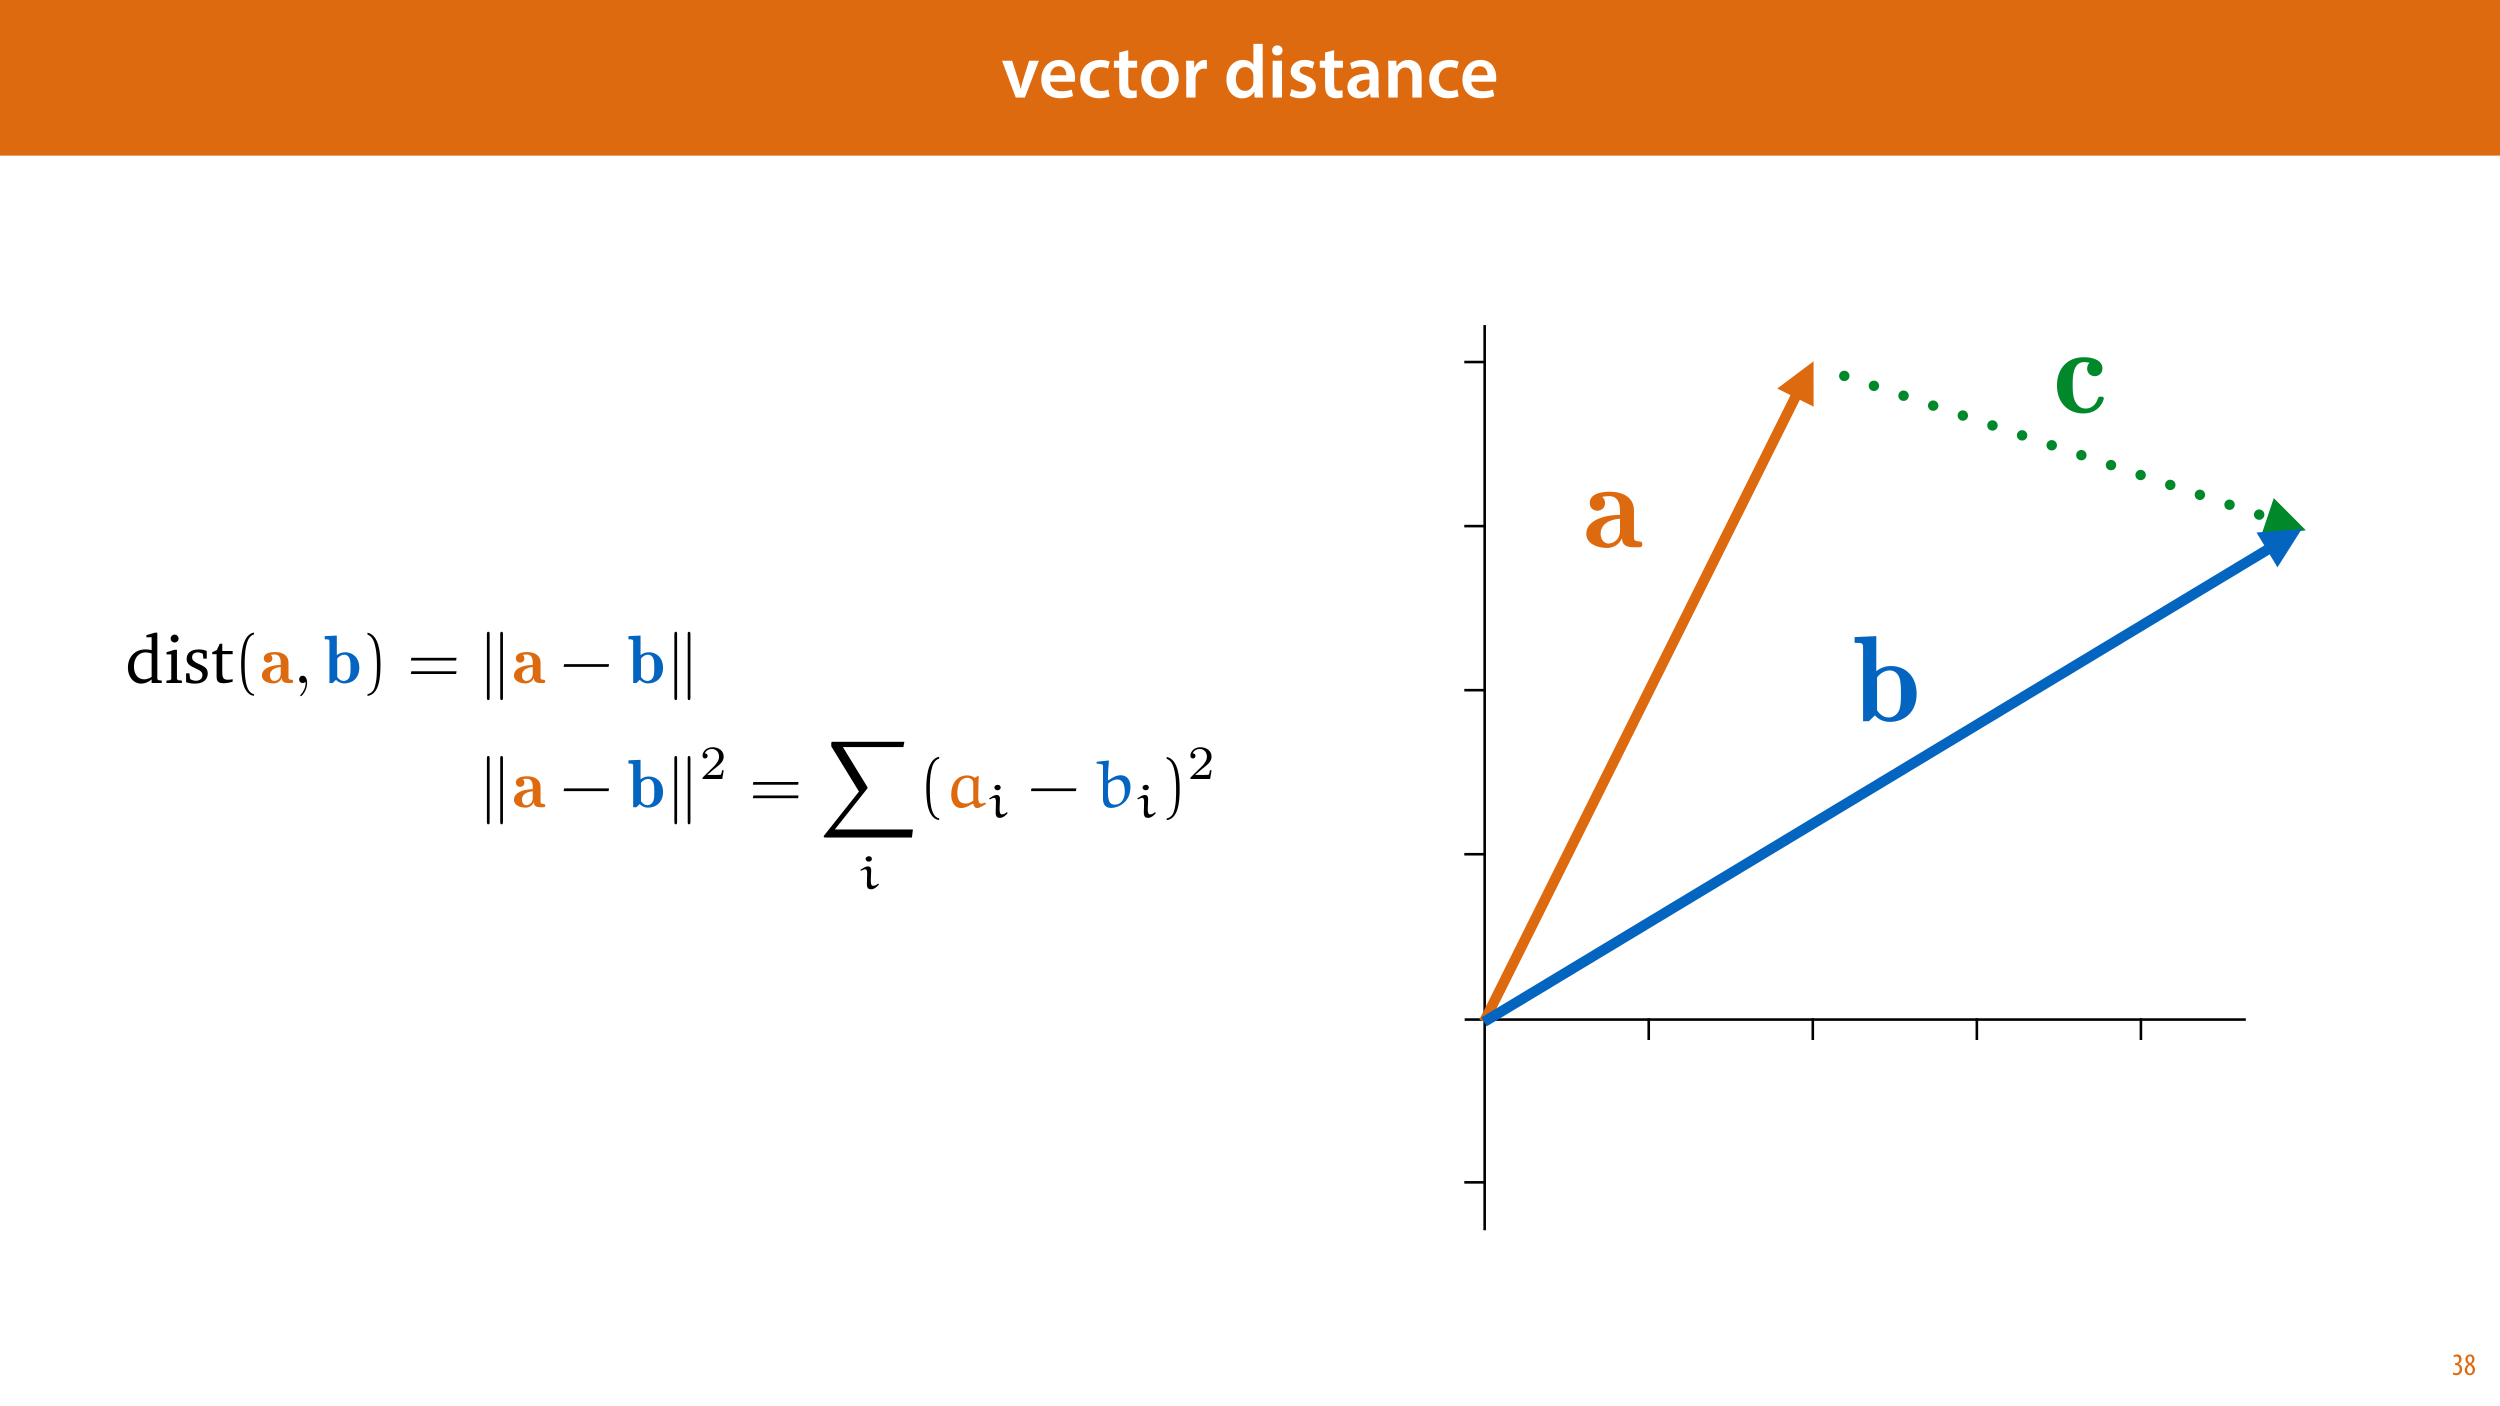 <?xml version="1.0" encoding="UTF-8"?>
<svg xmlns="http://www.w3.org/2000/svg" xmlns:xlink="http://www.w3.org/1999/xlink" width="1920pt" height="1080pt" viewBox="0 0 1920 1080" version="1.1">
<defs>
<g>
<symbol overflow="visible" id="glyph0-0">
<path style="stroke:none;" d="M 0 0 L 29 0 L 29 -40.594 L 0 -40.594 Z M 14.5 -22.906 L 4.641 -37.703 L 24.359 -37.703 Z M 16.234 -20.297 L 26.094 -35.094 L 26.094 -5.516 Z M 4.641 -2.906 L 14.5 -17.688 L 24.359 -2.906 Z M 2.906 -35.094 L 12.766 -20.297 L 2.906 -5.516 Z M 2.906 -35.094 "/>
</symbol>
<symbol overflow="visible" id="glyph0-1">
<path style="stroke:none;" d="M 0.641 -28.25 L 11.141 0 L 18.156 0 L 28.938 -28.25 L 21.406 -28.25 L 16.938 -13.922 C 16.188 -11.375 15.547 -9.156 15.016 -6.844 L 14.844 -6.844 C 14.328 -9.156 13.75 -11.422 12.938 -13.922 L 8.359 -28.25 Z M 0.641 -28.25 "/>
</symbol>
<symbol overflow="visible" id="glyph0-2">
<path style="stroke:none;" d="M 27.781 -12.125 C 27.891 -12.766 28.016 -13.797 28.016 -15.141 C 28.016 -21.344 25 -28.891 15.828 -28.891 C 6.781 -28.891 2.031 -21.516 2.031 -13.688 C 2.031 -5.047 7.422 0.578 16.594 0.578 C 20.641 0.578 24.016 -0.172 26.453 -1.156 L 25.406 -6.094 C 23.266 -5.281 20.875 -4.812 17.578 -4.812 C 13.047 -4.812 9.047 -7.016 8.875 -12.125 Z M 8.875 -17.109 C 9.156 -20.016 11.016 -24.016 15.422 -24.016 C 20.188 -24.016 21.344 -19.719 21.281 -17.109 Z M 8.875 -17.109 "/>
</symbol>
<symbol overflow="visible" id="glyph0-3">
<path style="stroke:none;" d="M 23.609 -6.141 C 22.219 -5.562 20.469 -5.047 17.984 -5.047 C 13.109 -5.047 9.344 -8.359 9.344 -14.156 C 9.281 -19.312 12.531 -23.312 17.984 -23.312 C 20.531 -23.312 22.219 -22.734 23.375 -22.219 L 24.656 -27.547 C 23.031 -28.297 20.359 -28.891 17.75 -28.891 C 7.828 -28.891 2.031 -22.266 2.031 -13.797 C 2.031 -5.047 7.766 0.578 16.594 0.578 C 20.125 0.578 23.078 -0.172 24.594 -0.875 Z M 23.609 -6.141 "/>
</symbol>
<symbol overflow="visible" id="glyph0-4">
<path style="stroke:none;" d="M 5.047 -34.625 L 5.047 -28.25 L 0.984 -28.25 L 0.984 -22.906 L 5.047 -22.906 L 5.047 -9.625 C 5.047 -5.922 5.734 -3.359 7.25 -1.734 C 8.578 -0.297 10.781 0.578 13.391 0.578 C 15.656 0.578 17.516 0.297 18.562 -0.109 L 18.438 -5.562 C 17.812 -5.391 16.875 -5.219 15.656 -5.219 C 12.938 -5.219 12 -7.016 12 -10.438 L 12 -22.906 L 18.797 -22.906 L 18.797 -28.25 L 12 -28.25 L 12 -36.312 Z M 5.047 -34.625 "/>
</symbol>
<symbol overflow="visible" id="glyph0-5">
<path style="stroke:none;" d="M 16.641 -28.891 C 8.125 -28.891 2.031 -23.203 2.031 -13.922 C 2.031 -4.875 8.172 0.641 16.188 0.641 C 23.375 0.641 30.688 -4 30.688 -14.391 C 30.688 -22.969 25.062 -28.891 16.641 -28.891 Z M 16.469 -23.656 C 21.344 -23.656 23.312 -18.625 23.312 -14.203 C 23.312 -8.531 20.469 -4.531 16.406 -4.531 C 12.062 -4.531 9.391 -8.641 9.391 -14.094 C 9.391 -18.797 11.422 -23.656 16.469 -23.656 Z M 16.469 -23.656 "/>
</symbol>
<symbol overflow="visible" id="glyph0-6">
<path style="stroke:none;" d="M 3.828 0 L 10.969 0 L 10.969 -14.609 C 10.969 -15.422 11.078 -16.188 11.188 -16.812 C 11.828 -20.016 14.156 -22.219 17.578 -22.219 C 18.438 -22.219 19.078 -22.094 19.656 -21.984 L 19.656 -28.703 C 19.078 -28.828 18.672 -28.891 17.984 -28.891 C 14.969 -28.891 11.656 -26.859 10.266 -22.859 L 10.031 -22.859 L 9.797 -28.25 L 3.594 -28.25 C 3.766 -25.688 3.828 -22.969 3.828 -19.141 Z M 3.828 0 "/>
</symbol>
<symbol overflow="visible" id="glyph0-7">
<path style="stroke:none;" d=""/>
</symbol>
<symbol overflow="visible" id="glyph0-8">
<path style="stroke:none;" d="M 22.734 -41.188 L 22.734 -25.172 L 22.625 -25.172 C 21.344 -27.266 18.562 -28.891 14.672 -28.891 C 7.891 -28.891 1.969 -23.266 2.031 -13.797 C 2.031 -5.109 7.359 0.641 14.094 0.641 C 18.219 0.641 21.641 -1.328 23.312 -4.469 L 23.438 -4.469 L 23.719 0 L 30.109 0 C 29.984 -1.906 29.875 -5.047 29.875 -7.953 L 29.875 -41.188 Z M 22.734 -12.234 C 22.734 -11.484 22.672 -10.781 22.5 -10.156 C 21.812 -7.078 19.25 -5.109 16.359 -5.109 C 11.828 -5.109 9.281 -8.875 9.281 -14.031 C 9.281 -19.312 11.828 -23.375 16.406 -23.375 C 19.656 -23.375 21.922 -21.109 22.562 -18.328 C 22.672 -17.75 22.734 -17.047 22.734 -16.469 Z M 22.734 -12.234 "/>
</symbol>
<symbol overflow="visible" id="glyph0-9">
<path style="stroke:none;" d="M 11.016 0 L 11.016 -28.25 L 3.828 -28.25 L 3.828 0 Z M 7.422 -40.016 C 5.047 -40.016 3.422 -38.344 3.422 -36.141 C 3.422 -33.984 4.984 -32.312 7.359 -32.312 C 9.859 -32.312 11.422 -33.984 11.422 -36.141 C 11.375 -38.344 9.859 -40.016 7.422 -40.016 Z M 7.422 -40.016 "/>
</symbol>
<symbol overflow="visible" id="glyph0-10">
<path style="stroke:none;" d="M 2.094 -1.391 C 4.172 -0.234 7.25 0.578 10.672 0.578 C 18.156 0.578 22.156 -3.125 22.156 -8.234 C 22.094 -12.406 19.719 -15.016 14.609 -16.875 C 11.016 -18.156 9.688 -19.031 9.688 -20.828 C 9.688 -22.562 11.078 -23.781 13.625 -23.781 C 16.125 -23.781 18.391 -22.859 19.609 -22.156 L 21 -27.203 C 19.375 -28.078 16.641 -28.891 13.516 -28.891 C 6.953 -28.891 2.844 -25 2.844 -20.016 C 2.781 -16.703 5.109 -13.688 10.609 -11.781 C 14.094 -10.562 15.25 -9.562 15.25 -7.656 C 15.25 -5.797 13.859 -4.531 10.734 -4.531 C 8.172 -4.531 5.109 -5.562 3.484 -6.547 Z M 2.094 -1.391 "/>
</symbol>
<symbol overflow="visible" id="glyph0-11">
<path style="stroke:none;" d="M 26.156 0 C 25.875 -1.734 25.75 -4.234 25.75 -6.781 L 25.75 -17 C 25.75 -23.141 23.141 -28.891 14.094 -28.891 C 9.625 -28.891 5.969 -27.672 3.891 -26.391 L 5.281 -21.75 C 7.188 -22.969 10.094 -23.844 12.875 -23.844 C 17.859 -23.844 18.625 -20.766 18.625 -18.906 L 18.625 -18.438 C 8.172 -18.5 1.859 -14.906 1.859 -7.766 C 1.859 -3.484 5.047 0.641 10.734 0.641 C 14.391 0.641 17.344 -0.922 19.078 -3.125 L 19.25 -3.125 L 19.719 0 Z M 18.797 -9.922 C 18.797 -9.453 18.734 -8.875 18.562 -8.359 C 17.922 -6.328 15.828 -4.469 12.984 -4.469 C 10.734 -4.469 8.938 -5.734 8.938 -8.531 C 8.938 -12.812 13.75 -13.922 18.797 -13.797 Z M 18.797 -9.922 "/>
</symbol>
<symbol overflow="visible" id="glyph0-12">
<path style="stroke:none;" d="M 3.828 0 L 11.016 0 L 11.016 -16.594 C 11.016 -17.406 11.078 -18.266 11.312 -18.906 C 12.062 -21.047 14.031 -23.078 16.875 -23.078 C 20.766 -23.078 22.266 -20.016 22.266 -15.953 L 22.266 0 L 29.406 0 L 29.406 -16.766 C 29.406 -25.688 24.297 -28.891 19.375 -28.891 C 14.672 -28.891 11.594 -26.219 10.375 -24.016 L 10.203 -24.016 L 9.859 -28.25 L 3.594 -28.25 C 3.766 -25.812 3.828 -23.078 3.828 -19.844 Z M 3.828 0 "/>
</symbol>
<symbol overflow="visible" id="glyph1-0">
<path style="stroke:none;" d="M 0 0 L 12 0 L 12 -16.797 L 0 -16.797 Z M 6 -9.484 L 1.922 -15.594 L 10.078 -15.594 Z M 6.719 -8.406 L 10.797 -14.516 L 10.797 -2.281 Z M 1.922 -1.203 L 6 -7.312 L 10.078 -1.203 Z M 1.203 -14.516 L 5.281 -8.406 L 1.203 -2.281 Z M 1.203 -14.516 "/>
</symbol>
<symbol overflow="visible" id="glyph1-1">
<path style="stroke:none;" d="M 0.672 -0.531 C 1.297 -0.094 2.406 0.188 3.406 0.188 C 6.234 0.188 7.875 -1.875 7.875 -4.422 C 7.875 -6.859 6.531 -8.109 5.141 -8.5 L 5.141 -8.547 C 6.641 -9.266 7.469 -10.625 7.469 -12.188 C 7.469 -14.203 6.219 -15.797 4.016 -15.797 C 2.828 -15.797 1.781 -15.359 1.203 -14.906 L 1.609 -13.516 C 2.109 -13.875 2.781 -14.25 3.547 -14.25 C 4.781 -14.25 5.609 -13.422 5.609 -11.859 C 5.609 -9.938 3.906 -9.094 2.812 -9.078 L 2.453 -9.078 L 2.453 -7.688 L 2.875 -7.688 C 4.75 -7.688 6.031 -6.5 6.031 -4.469 C 6.031 -2.516 4.938 -1.344 3.344 -1.344 C 2.406 -1.344 1.562 -1.703 1.078 -1.984 Z M 0.672 -0.531 "/>
</symbol>
<symbol overflow="visible" id="glyph1-2">
<path style="stroke:none;" d="M 4.562 0.188 C 6.953 0.188 8.562 -1.703 8.562 -4.125 C 8.562 -6 7.516 -7.422 6.078 -8.375 L 6.078 -8.453 C 7.516 -9.438 8.156 -10.75 8.156 -12.125 C 8.156 -13.922 7.062 -15.797 4.828 -15.797 C 2.875 -15.797 1.172 -14.297 1.172 -11.906 C 1.172 -10.578 1.922 -9.219 3.219 -8.328 L 3.234 -8.281 C 1.969 -7.391 0.672 -6 0.672 -3.812 C 0.672 -1.875 1.969 0.188 4.562 0.188 Z M 4.625 -1.172 C 3.281 -1.172 2.5 -2.375 2.5 -4.125 C 2.5 -5.5 3.266 -6.844 4.516 -7.609 C 5.719 -6.812 6.75 -5.812 6.75 -4.016 C 6.75 -2.062 5.781 -1.172 4.625 -1.172 Z M 4.688 -14.422 C 5.812 -14.422 6.438 -13.422 6.438 -11.906 C 6.438 -10.734 5.812 -9.703 4.875 -9.031 C 3.906 -9.641 2.953 -10.438 2.953 -12.031 C 2.953 -13.438 3.641 -14.422 4.688 -14.422 Z M 4.688 -14.422 "/>
</symbol>
<symbol overflow="visible" id="glyph2-0">
<path style="stroke:none;" d=""/>
</symbol>
<symbol overflow="visible" id="glyph2-1">
<path style="stroke:none;" d="M 39.25 -28.234 C 39.25 -37.172 32.281 -42.625 20.703 -42.625 C 17.594 -42.625 5.266 -42.438 5.266 -33.969 C 5.266 -29.828 8.562 -28.047 11.109 -28.047 C 14.016 -28.047 17.031 -30.016 17.031 -33.969 C 17.031 -36.984 14.969 -38.578 14.875 -38.672 C 16.844 -39.062 17.594 -39.25 20.422 -39.25 C 26.062 -39.25 28.516 -34.719 28.516 -28.328 L 28.516 -24.938 C 14.969 -24.656 2.641 -20.141 2.641 -10.266 C 2.641 -2.453 11.484 0.562 18.547 0.562 C 24.281 0.562 28.141 -2.734 30.109 -6.969 C 30.109 -4.984 30.109 0 38.672 0 L 42.625 0 C 44.516 0 45.641 0 45.641 -2.266 C 45.641 -4.141 44.703 -4.328 43.672 -4.422 C 39.25 -4.703 39.25 -5.922 39.25 -7.906 Z M 28.516 -12.984 C 28.516 -4.891 22.391 -2.828 19.672 -2.828 C 15.812 -2.828 13.641 -6.688 13.641 -10.266 C 13.641 -20.609 26.062 -21.734 28.516 -21.922 Z M 28.516 -12.984 "/>
</symbol>
<symbol overflow="visible" id="glyph2-2">
<path style="stroke:none;" d="M 18.156 -65.312 L 1.5 -64.562 L 1.5 -60.141 C 7.344 -60.141 8 -60.141 8 -56.469 L 8 0 L 12.516 0 L 17.031 -4.422 C 19.109 -2.172 22.875 0.562 28.422 0.562 C 39.812 0.562 49.125 -7.062 49.125 -20.891 C 49.125 -35.297 39.812 -42.344 29.547 -42.344 C 25.031 -42.344 21.359 -40.938 18.156 -38.391 Z M 18.734 -33.594 C 21.828 -37.641 25.5 -38.969 28.609 -38.969 C 32 -38.969 34.828 -36.703 35.953 -33.125 C 37.078 -30.016 37.078 -24.75 37.078 -20.984 C 37.078 -16.469 37.078 -11.859 35.672 -8.281 C 34.25 -5.078 31.156 -2.828 27.672 -2.828 C 24.188 -2.828 21.172 -4.703 18.734 -8.375 Z M 18.734 -33.594 "/>
</symbol>
<symbol overflow="visible" id="glyph2-3">
<path style="stroke:none;" d="M 28.141 -38.391 C 27.297 -37.641 26.25 -36.141 26.25 -33.969 C 26.25 -29.828 29.547 -28.047 32.094 -28.047 C 35.016 -28.047 38.016 -30.016 38.016 -33.969 C 38.016 -40.188 31.062 -42.625 23.625 -42.625 C 11.203 -42.625 3.109 -34.062 3.109 -20.891 C 3.109 -6.969 12.234 0.562 23.344 0.562 C 36.141 0.562 39.062 -9.969 39.062 -11.016 C 39.062 -12.328 37.734 -12.328 36.797 -12.328 C 35.391 -12.328 35.016 -12.234 34.625 -11.109 C 33.969 -9.219 31.906 -3.203 24.938 -3.203 C 21.547 -3.203 18.641 -5.266 16.938 -8.938 C 15.25 -12.609 15.156 -16.844 15.156 -21.359 C 15.156 -27.203 15.156 -38.859 23.906 -38.859 C 25.594 -38.859 26.641 -38.672 28.141 -38.391 Z M 28.141 -38.391 "/>
</symbol>
<symbol overflow="visible" id="glyph3-0">
<path style="stroke:none;" d=""/>
</symbol>
<symbol overflow="visible" id="glyph3-1">
<path style="stroke:none;" d="M 20.109 -35.125 L 20.109 -25.25 C 18.484 -25.625 16.906 -25.828 15.438 -25.828 C 7.453 -25.828 1.891 -20.219 1.891 -11.812 C 1.891 -4.469 6.297 0.469 12.016 0.469 C 14.906 0.469 17.438 -0.578 20.109 -2.734 L 20.109 0 L 27.875 0 L 27.875 -1.891 L 25.359 -2.156 L 24.469 -3 L 24.469 -38.641 L 22.469 -38.641 L 16.062 -36.75 L 16.062 -35.125 Z M 20.109 -4.672 C 18.172 -3.469 16.281 -2.828 14.391 -2.828 C 9.656 -2.828 6.516 -6.562 6.516 -12.703 C 6.516 -19.266 10.188 -23.516 15.484 -23.516 C 16.75 -23.516 18.328 -23.203 20.109 -22.688 Z M 20.109 -4.672 "/>
</symbol>
<symbol overflow="visible" id="glyph3-2">
<path style="stroke:none;" d="M 8.078 -37.172 C 6.406 -37.172 5.047 -35.859 5.047 -34.125 C 5.047 -32.438 6.406 -31.125 8.078 -31.125 C 9.766 -31.125 11.125 -32.438 11.125 -34.125 C 11.125 -35.812 9.766 -37.172 8.078 -37.172 Z M 7.875 -25.516 L 1.844 -23.625 L 1.844 -22 L 5.516 -22 L 5.516 -3 L 4.625 -2.156 L 1.844 -1.891 L 1.844 0 L 13.656 0 L 13.656 -1.891 L 10.812 -2.156 L 9.875 -3 L 9.875 -25.516 Z M 7.875 -25.516 "/>
</symbol>
<symbol overflow="visible" id="glyph3-3">
<path style="stroke:none;" d="M 18.062 -24.625 C 16.281 -25.406 14.234 -25.781 11.922 -25.781 C 5.938 -25.781 2.625 -23.047 2.625 -18.422 C 2.625 -14.906 4.938 -13.234 9.391 -11.234 C 12.859 -9.656 14.75 -8.719 14.75 -5.984 C 14.75 -3.516 12.859 -1.734 9.812 -1.734 C 8.297 -1.734 6.828 -2.156 5.359 -3 L 4.719 -7.453 L 2.203 -7.453 L 2.203 -0.625 C 4.047 0.047 6.359 0.469 9.031 0.469 C 15.219 0.469 18.844 -2.516 18.844 -7.406 C 18.844 -9.344 18.109 -10.922 16.859 -11.922 C 15.125 -13.328 13.125 -14.062 11.281 -14.969 C 8.344 -16.375 6.828 -17.484 6.828 -19.734 C 6.828 -22.109 8.406 -23.516 11.188 -23.516 C 12.438 -23.516 13.703 -23.156 15.062 -22.422 L 15.484 -18.688 L 18.062 -18.688 Z M 18.062 -24.625 "/>
</symbol>
<symbol overflow="visible" id="glyph3-4">
<path style="stroke:none;" d="M 4.625 -22.109 L 4.625 -5.141 C 4.625 -1.422 5.719 0.156 10.078 0.156 C 12.125 0.156 14.484 -0.203 16.953 -1 L 16.953 -2.938 C 15.75 -2.672 14.547 -2.516 13.328 -2.516 C 9.656 -2.516 8.984 -4.25 8.984 -8.25 L 8.984 -22.109 L 16.953 -22.109 L 16.953 -24.562 L 8.984 -24.562 L 8.984 -30.141 L 7.031 -30.141 L 4.781 -25.25 L 1.312 -23.734 L 1.312 -22.109 Z M 4.625 -22.109 "/>
</symbol>
<symbol overflow="visible" id="glyph4-0">
<path style="stroke:none;" d=""/>
</symbol>
<symbol overflow="visible" id="glyph4-1">
<path style="stroke:none;" d="M 15.797 8.562 C 9.031 7.25 8.656 -5.516 8.656 -14.391 C 8.656 -22.312 9.141 -35.641 15.797 -37.328 L 15.797 -38.75 C 10.344 -37.797 7.984 -31.812 6.984 -26.781 C 6.188 -22.844 5.938 -18.75 5.938 -14.703 C 5.938 -10.453 6.141 -6.188 6.875 -2 C 7.766 3 10.297 9.344 15.797 9.812 Z M 15.797 8.562 "/>
</symbol>
<symbol overflow="visible" id="glyph4-2">
<path style="stroke:none;" d="M 4.516 -37.219 C 8.766 -35.703 9.969 -30.766 10.766 -26.828 C 11.547 -22.781 11.766 -18.578 11.766 -14.484 C 11.766 -8.5 11.859 -2.094 9.969 3.516 C 8.922 6.672 6.938 8.031 4.516 8.656 L 4.516 9.922 C 13.906 8.719 14.484 -5.297 14.484 -14.281 C 14.484 -23.047 13.391 -36.797 4.516 -38.641 Z M 4.516 -37.219 "/>
</symbol>
<symbol overflow="visible" id="glyph4-3">
<path style="stroke:none;" d="M 37.594 -17.266 L 37.906 -19.375 L 3.203 -19.375 L 2.828 -17.266 Z M 37.594 -6.938 L 37.906 -9.031 L 3.203 -9.031 L 2.828 -6.938 Z M 37.594 -6.938 "/>
</symbol>
<symbol overflow="visible" id="glyph5-0">
<path style="stroke:none;" d=""/>
</symbol>
<symbol overflow="visible" id="glyph5-1">
<path style="stroke:none;" d="M 21.891 -15.75 C 21.891 -20.734 18 -23.781 11.547 -23.781 C 9.812 -23.781 2.938 -23.672 2.938 -18.953 C 2.938 -16.641 4.781 -15.641 6.188 -15.641 C 7.828 -15.641 9.5 -16.75 9.5 -18.953 C 9.5 -20.625 8.344 -21.531 8.297 -21.578 C 9.391 -21.781 9.812 -21.891 11.391 -21.891 C 14.547 -21.891 15.906 -19.375 15.906 -15.797 L 15.906 -13.906 C 8.344 -13.75 1.469 -11.234 1.469 -5.719 C 1.469 -1.359 6.406 0.312 10.344 0.312 C 13.547 0.312 15.703 -1.516 16.797 -3.891 C 16.797 -2.781 16.797 0 21.578 0 L 23.781 0 C 24.828 0 25.469 0 25.469 -1.266 C 25.469 -2.312 24.938 -2.422 24.359 -2.469 C 21.891 -2.625 21.891 -3.312 21.891 -4.406 Z M 15.906 -7.25 C 15.906 -2.734 12.5 -1.578 10.969 -1.578 C 8.812 -1.578 7.609 -3.734 7.609 -5.719 C 7.609 -11.5 14.547 -12.125 15.906 -12.234 Z M 15.906 -7.25 "/>
</symbol>
<symbol overflow="visible" id="glyph5-2">
<path style="stroke:none;" d="M 10.125 -36.438 L 0.844 -36.016 L 0.844 -33.547 C 4.094 -33.547 4.469 -33.547 4.469 -31.5 L 4.469 0 L 6.984 0 L 9.5 -2.469 C 10.656 -1.203 12.75 0.312 15.859 0.312 C 22.203 0.312 27.406 -3.938 27.406 -11.656 C 27.406 -19.688 22.203 -23.625 16.484 -23.625 C 13.969 -23.625 11.922 -22.844 10.125 -21.422 Z M 10.453 -18.75 C 12.188 -21 14.234 -21.734 15.953 -21.734 C 17.844 -21.734 19.422 -20.469 20.062 -18.484 C 20.688 -16.75 20.688 -13.812 20.688 -11.703 C 20.688 -9.188 20.688 -6.609 19.891 -4.625 C 19.109 -2.828 17.375 -1.578 15.438 -1.578 C 13.5 -1.578 11.812 -2.625 10.453 -4.672 Z M 10.453 -18.75 "/>
</symbol>
<symbol overflow="visible" id="glyph6-0">
<path style="stroke:none;" d=""/>
</symbol>
<symbol overflow="visible" id="glyph6-1">
<path style="stroke:none;" d="M 10.656 -0.047 C 10.656 -3.406 9.391 -5.562 7.297 -5.562 C 5.453 -5.562 4.516 -4.141 4.516 -2.781 C 4.516 -1.422 5.406 0 7.297 0 C 8.141 0 8.766 -0.312 9.297 -0.734 L 9.391 -0.844 C 9.453 -0.844 9.5 -0.781 9.5 -0.047 C 9.5 3.312 8.031 6.516 5.719 8.984 C 5.406 9.297 5.359 9.344 5.359 9.562 C 5.359 9.922 5.625 10.125 5.875 10.125 C 6.516 10.125 10.656 5.984 10.656 -0.047 Z M 10.656 -0.047 "/>
</symbol>
<symbol overflow="visible" id="glyph7-0">
<path style="stroke:none;" d=""/>
</symbol>
<symbol overflow="visible" id="glyph7-1">
<path style="stroke:none;" d="M 9.031 -37.594 C 9.031 -38.438 9.031 -39.375 7.984 -39.375 C 6.938 -39.375 6.938 -38.219 6.938 -37.438 L 6.938 11.188 C 6.938 12.016 6.938 13.125 7.984 13.125 C 9.031 13.125 9.031 12.188 9.031 11.344 Z M 19.266 -37.438 C 19.266 -38.266 19.266 -39.375 18.219 -39.375 C 17.172 -39.375 17.172 -38.438 17.172 -37.594 L 17.172 11.344 C 17.172 12.188 17.172 13.125 18.219 13.125 C 19.266 13.125 19.266 11.969 19.266 11.188 Z M 19.266 -37.438 "/>
</symbol>
<symbol overflow="visible" id="glyph8-0">
<path style="stroke:none;" d=""/>
</symbol>
<symbol overflow="visible" id="glyph8-1">
<path style="stroke:none;" d="M 36.953 -12.391 L 37.281 -14.484 L 2.781 -14.484 L 2.422 -12.391 Z M 36.953 -12.391 "/>
</symbol>
<symbol overflow="visible" id="glyph9-0">
<path style="stroke:none;" d=""/>
</symbol>
<symbol overflow="visible" id="glyph9-1">
<path style="stroke:none;" d="M 18.562 -6.688 L 17.312 -6.688 C 17.203 -5.875 16.828 -3.719 16.359 -3.344 C 16.062 -3.125 13.234 -3.125 12.719 -3.125 L 5.953 -3.125 C 9.812 -6.547 11.094 -7.578 13.297 -9.297 C 16.016 -11.469 18.562 -13.75 18.562 -17.234 C 18.562 -21.688 14.656 -24.406 9.953 -24.406 C 5.406 -24.406 2.312 -21.203 2.312 -17.828 C 2.312 -15.953 3.891 -15.766 4.266 -15.766 C 5.141 -15.766 6.203 -16.391 6.203 -17.719 C 6.203 -18.375 5.953 -19.656 4.047 -19.656 C 5.188 -22.266 7.688 -23.078 9.406 -23.078 C 13.078 -23.078 15 -20.219 15 -17.234 C 15 -14.031 12.719 -11.5 11.547 -10.188 L 2.688 -1.438 C 2.312 -1.109 2.312 -1.031 2.312 0 L 17.453 0 Z M 18.562 -6.688 "/>
</symbol>
<symbol overflow="visible" id="glyph10-0">
<path style="stroke:none;" d=""/>
</symbol>
<symbol overflow="visible" id="glyph10-1">
<path style="stroke:none;" d="M 70.719 73.5 L 71.453 67.312 L 11.5 67.312 L 36.125 36.281 C 36.641 35.641 36.641 35.391 36.641 35.281 C 36.641 35.016 36.438 34.594 36.281 34.391 L 17.688 4.047 L 64.156 4.047 L 64.891 0 L 10.453 0 C 9.453 0 8.766 0 8.766 0.844 L 8.766 3.469 L 30.031 38.219 L 3.406 71.766 C 2.938 72.344 2.938 72.609 2.938 72.656 C 2.938 73.5 3.672 73.5 4.625 73.5 Z M 70.719 73.5 "/>
</symbol>
<symbol overflow="visible" id="glyph11-0">
<path style="stroke:none;" d=""/>
</symbol>
<symbol overflow="visible" id="glyph11-1">
<path style="stroke:none;" d="M 10.109 -14.406 C 10.109 -16.312 9.188 -17.312 7.531 -17.312 C 5.875 -17.312 3.641 -15.875 1.734 -14.547 L 2.281 -13.891 C 3.266 -14.438 4.672 -15.062 5.594 -15.062 C 6.688 -15.062 7.016 -13.859 7.016 -11.938 L 6.797 -3.828 C 6.797 -0.219 8.266 0.297 10.141 0.297 C 12.453 0.297 14.547 -1.609 15.953 -3.266 L 15.953 -3.672 L 15.391 -4.047 C 14.266 -3.156 13.156 -2.391 11.609 -2.391 C 10.109 -2.391 9.812 -3.969 9.812 -6.688 Z M 10.656 -22.969 C 10.656 -24.078 9.844 -25.094 8.453 -25.094 C 7.203 -25.094 5.812 -24.297 5.812 -23.047 C 5.812 -21.859 6.906 -20.906 8.188 -20.906 C 9.516 -20.906 10.625 -21.75 10.656 -22.969 Z M 10.656 -22.969 "/>
</symbol>
<symbol overflow="visible" id="glyph12-0">
<path style="stroke:none;" d=""/>
</symbol>
<symbol overflow="visible" id="glyph12-1">
<path style="stroke:none;" d="M 22.734 -22.625 C 21.047 -23.828 18.797 -24.469 17.109 -24.469 C 8.188 -24.469 4.625 -17.109 4.625 -9.719 C 4.625 -4.984 6.516 0.625 12.344 0.625 C 15.375 0.625 18.328 -1 20.891 -2.672 L 21.688 -2.469 C 22 -0.688 22.734 0.625 24.672 0.625 C 26.359 0.625 29.188 -1.156 31.297 -2.422 L 30.922 -3.672 C 29.812 -3.25 28.25 -2.734 27.516 -2.734 C 24.672 -2.734 25.469 -9.297 25.469 -12.547 C 25.469 -16.375 25.562 -20.156 25.781 -24 L 25.516 -24.25 Z M 21.578 -5.203 C 20 -3.984 18.062 -2.828 16.016 -2.828 C 14.062 -2.828 11.922 -3.25 10.812 -4.984 C 9.609 -6.828 9.297 -9.078 9.344 -11.281 C 9.453 -16.594 10.969 -19.484 12.188 -20.625 C 13.547 -21.938 15.281 -22.625 17.172 -22.625 C 18.484 -22.625 19.797 -21.891 20.734 -20.891 C 21.578 -20 21.578 -18.641 21.578 -17.266 Z M 21.578 -5.203 "/>
</symbol>
<symbol overflow="visible" id="glyph12-2">
<path style="stroke:none;" d="M 1.422 -34.703 L 1.422 -33.594 C 5.938 -32.922 6.359 -33.281 6.359 -31.453 L 6.359 -6.453 C 6.359 -0.625 9.812 0.531 12.5 0.531 C 18.484 0.531 24.625 -3.672 26.453 -9.297 C 27.188 -11.547 27.453 -13.859 27.453 -16.172 C 27.453 -20.578 24.938 -24.562 20.062 -24.562 C 16.484 -24.562 13.438 -22.781 10.656 -20.688 L 10.188 -20.953 C 10.188 -21.531 10.188 -22.109 10.188 -22.688 C 10.188 -26.984 10.5 -31.234 10.922 -35.547 L 10.609 -35.906 L 1.734 -34.969 Z M 10.391 -18.219 C 12.438 -20 14.812 -21.312 17.594 -21.312 C 19.578 -21.312 20.844 -20.109 21.531 -19.062 C 22.266 -17.953 23.094 -15.75 23.094 -11.922 C 23.094 -7.094 20.953 -2 15.375 -2 C 10.766 -2 10.188 -6.094 10.188 -12.016 C 10.188 -14.062 10.297 -16.438 10.391 -18.219 Z M 10.391 -18.219 "/>
</symbol>
</g>
<clipPath id="clip1">
  <path d="M 1139 248.656 L 1142 248.656 L 1142 945.82 L 1139 945.82 Z M 1139 248.656 "/>
</clipPath>
<clipPath id="clip2">
  <path d="M 1123.867 782 L 1725.789 782 L 1725.789 785 L 1123.867 785 Z M 1123.867 782 "/>
</clipPath>
<clipPath id="clip3">
  <path d="M 1265 781.051 L 1268 781.051 L 1268 799.707 L 1265 799.707 Z M 1265 781.051 "/>
</clipPath>
<clipPath id="clip4">
  <path d="M 1391 781.051 L 1394 781.051 L 1394 799.707 L 1391 799.707 Z M 1391 781.051 "/>
</clipPath>
<clipPath id="clip5">
  <path d="M 1517 781.051 L 1520 781.051 L 1520 799.707 L 1517 799.707 Z M 1517 781.051 "/>
</clipPath>
<clipPath id="clip6">
  <path d="M 1643 781.051 L 1646 781.051 L 1646 799.707 L 1643 799.707 Z M 1643 781.051 "/>
</clipPath>
<clipPath id="clip7">
  <path d="M 1123.57 655 L 1142.227 655 L 1142.227 658 L 1123.57 658 Z M 1123.57 655 "/>
</clipPath>
<clipPath id="clip8">
  <path d="M 1123.57 529 L 1142.227 529 L 1142.227 532 L 1123.57 532 Z M 1123.57 529 "/>
</clipPath>
<clipPath id="clip9">
  <path d="M 1123.57 403 L 1142.227 403 L 1142.227 406 L 1123.57 406 Z M 1123.57 403 "/>
</clipPath>
<clipPath id="clip10">
  <path d="M 1123.57 277 L 1142.227 277 L 1142.227 280 L 1123.57 280 Z M 1123.57 277 "/>
</clipPath>
<clipPath id="clip11">
  <path d="M 1124 269 L 1409 269 L 1409 794 L 1124 794 Z M 1124 269 "/>
</clipPath>
<clipPath id="clip12">
  <path d="M 1124.426 778.305 L 1378.41 269.141 L 1408.117 283.961 L 1154.133 793.125 Z M 1124.426 778.305 "/>
</clipPath>
<clipPath id="clip13">
  <path d="M 1364 277 L 1393 277 L 1393 313 L 1364 313 Z M 1364 277 "/>
</clipPath>
<clipPath id="clip14">
  <path d="M 1124.426 778.305 L 1378.41 269.141 L 1408.117 283.961 L 1154.133 793.125 Z M 1124.426 778.305 "/>
</clipPath>
<clipPath id="clip15">
  <path d="M 1390 277 L 1750 277 L 1750 403 L 1390 403 Z M 1390 277 "/>
</clipPath>
<clipPath id="clip16">
  <path d="M 1393.07 263.387 L 1782.469 393.609 L 1771.938 425.094 L 1382.539 294.871 Z M 1393.07 263.387 "/>
</clipPath>
<clipPath id="clip17">
  <path d="M 1736 382 L 1771 382 L 1771 413 L 1736 413 Z M 1736 382 "/>
</clipPath>
<clipPath id="clip18">
  <path d="M 1393.07 263.387 L 1782.469 393.609 L 1771.938 425.094 L 1382.539 294.871 Z M 1393.07 263.387 "/>
</clipPath>
<clipPath id="clip19">
  <path d="M 1130 391 L 1778 391 L 1778 800 L 1130 800 Z M 1130 391 "/>
</clipPath>
<clipPath id="clip20">
  <path d="M 1130.297 771.121 L 1760.059 391.5 L 1777.199 419.934 L 1147.438 799.555 Z M 1130.297 771.121 "/>
</clipPath>
<clipPath id="clip21">
  <path d="M 1733 406 L 1768 406 L 1768 436 L 1733 436 Z M 1733 406 "/>
</clipPath>
<clipPath id="clip22">
  <path d="M 1130.297 771.121 L 1760.059 391.5 L 1777.199 419.934 L 1147.438 799.555 Z M 1130.297 771.121 "/>
</clipPath>
<clipPath id="clip23">
  <path d="M 1123.57 907 L 1142.227 907 L 1142.227 910 L 1123.57 910 Z M 1123.57 907 "/>
</clipPath>
<clipPath id="clip24">
  <path d="M 914 573 L 930.812 573 L 930.812 599 L 914 599 Z M 914 573 "/>
</clipPath>
</defs>
<g id="surface1">
<rect x="0" y="0" width="1920" height="1080" style="fill:rgb(100%,100%,100%);fill-opacity:1;stroke:none;"/>
<path style=" stroke:none;fill-rule:nonzero;fill:rgb(87.059%,41.568%,6.274%);fill-opacity:1;" d="M -0.207 119.531 L 1920.207 119.531 L 1920.207 0 L -0.207 0 Z M -0.207 119.531 "/>
<g style="fill:rgb(100%,100%,100%);fill-opacity:1;">
  <use xlink:href="#glyph0-1" x="768.948" y="74.9"/>
</g>
<g style="fill:rgb(100%,100%,100%);fill-opacity:1;">
  <use xlink:href="#glyph0-2" x="797.658" y="74.9"/>
  <use xlink:href="#glyph0-3" x="827.586" y="74.9"/>
</g>
<g style="fill:rgb(100%,100%,100%);fill-opacity:1;">
  <use xlink:href="#glyph0-4" x="854.498" y="74.9"/>
</g>
<g style="fill:rgb(100%,100%,100%);fill-opacity:1;">
  <use xlink:href="#glyph0-5" x="874.508" y="74.9"/>
  <use xlink:href="#glyph0-6" x="907.22" y="74.9"/>
  <use xlink:href="#glyph0-7" x="927.868" y="74.9"/>
  <use xlink:href="#glyph0-8" x="939.874" y="74.9"/>
  <use xlink:href="#glyph0-9" x="973.572" y="74.9"/>
  <use xlink:href="#glyph0-10" x="988.42" y="74.9"/>
  <use xlink:href="#glyph0-4" x="1012.606" y="74.9"/>
  <use xlink:href="#glyph0-11" x="1032.964" y="74.9"/>
  <use xlink:href="#glyph0-12" x="1062.428" y="74.9"/>
  <use xlink:href="#glyph0-3" x="1095.604" y="74.9"/>
</g>
<g style="fill:rgb(100%,100%,100%);fill-opacity:1;">
  <use xlink:href="#glyph0-2" x="1121.124" y="74.9"/>
</g>
<g style="fill:rgb(87.059%,41.568%,6.274%);fill-opacity:1;">
  <use xlink:href="#glyph1-1" x="1883.02" y="1056"/>
  <use xlink:href="#glyph1-2" x="1892.26" y="1056"/>
</g>
<g clip-path="url(#clip1)" clip-rule="nonzero">
<path style="fill:none;stroke-width:2;stroke-linecap:butt;stroke-linejoin:miter;stroke:rgb(0%,0%,0%);stroke-opacity:1;stroke-miterlimit:4;" d="M 0 -0 L 695.164 -0 " transform="matrix(0,-1,1,0,1140.227,944.821)"/>
</g>
<g clip-path="url(#clip2)" clip-rule="nonzero">
<path style="fill:none;stroke-width:2;stroke-linecap:butt;stroke-linejoin:miter;stroke:rgb(0%,0%,0%);stroke-opacity:1;stroke-miterlimit:4;" d="M -0.001 0 L 599.921 0 " transform="matrix(1,0,0,1,1124.868,783.05)"/>
</g>
<g clip-path="url(#clip3)" clip-rule="nonzero">
<path style="fill:none;stroke-width:2;stroke-linecap:butt;stroke-linejoin:miter;stroke:rgb(0%,0%,0%);stroke-opacity:1;stroke-miterlimit:4;" d="M -0.001 -0 L 16.655 -0 " transform="matrix(0,-1,1,0,1266.227,798.706)"/>
</g>
<g clip-path="url(#clip4)" clip-rule="nonzero">
<path style="fill:none;stroke-width:2;stroke-linecap:butt;stroke-linejoin:miter;stroke:rgb(0%,0%,0%);stroke-opacity:1;stroke-miterlimit:4;" d="M -0.001 -0 L 16.655 -0 " transform="matrix(0,-1,1,0,1392.227,798.706)"/>
</g>
<g clip-path="url(#clip5)" clip-rule="nonzero">
<path style="fill:none;stroke-width:2;stroke-linecap:butt;stroke-linejoin:miter;stroke:rgb(0%,0%,0%);stroke-opacity:1;stroke-miterlimit:4;" d="M -0.001 -0 L 16.655 -0 " transform="matrix(0,-1,1,0,1518.227,798.706)"/>
</g>
<g clip-path="url(#clip6)" clip-rule="nonzero">
<path style="fill:none;stroke-width:2;stroke-linecap:butt;stroke-linejoin:miter;stroke:rgb(0%,0%,0%);stroke-opacity:1;stroke-miterlimit:4;" d="M -0.001 -0 L 16.655 -0 " transform="matrix(0,-1,1,0,1644.227,798.706)"/>
</g>
<g clip-path="url(#clip7)" clip-rule="nonzero">
<path style="fill:none;stroke-width:2;stroke-linecap:butt;stroke-linejoin:miter;stroke:rgb(0%,0%,0%);stroke-opacity:1;stroke-miterlimit:4;" d="M 0 -0 L 16.657 -0 " transform="matrix(-1,0,0,-1,1141.227,656.05)"/>
</g>
<g clip-path="url(#clip8)" clip-rule="nonzero">
<path style="fill:none;stroke-width:2;stroke-linecap:butt;stroke-linejoin:miter;stroke:rgb(0%,0%,0%);stroke-opacity:1;stroke-miterlimit:4;" d="M 0 -0 L 16.657 -0 " transform="matrix(-1,0,0,-1,1141.227,530.05)"/>
</g>
<g clip-path="url(#clip9)" clip-rule="nonzero">
<path style="fill:none;stroke-width:2;stroke-linecap:butt;stroke-linejoin:miter;stroke:rgb(0%,0%,0%);stroke-opacity:1;stroke-miterlimit:4;" d="M 0 -0 L 16.657 -0 " transform="matrix(-1,0,0,-1,1141.227,404.05)"/>
</g>
<g clip-path="url(#clip10)" clip-rule="nonzero">
<path style="fill:none;stroke-width:2;stroke-linecap:butt;stroke-linejoin:miter;stroke:rgb(0%,0%,0%);stroke-opacity:1;stroke-miterlimit:4;" d="M 0 -0 L 16.657 -0 " transform="matrix(-1,0,0,-1,1141.227,278.05)"/>
</g>
<g clip-path="url(#clip11)" clip-rule="nonzero">
<g clip-path="url(#clip12)" clip-rule="nonzero">
<path style="fill:none;stroke-width:8;stroke-linecap:butt;stroke-linejoin:miter;stroke:rgb(87.059%,41.568%,6.274%);stroke-opacity:1;stroke-miterlimit:4;" d="M -0 -0.001 L 535.795 0.001 L 539.797 -0.001 " transform="matrix(0.446,-0.895,0.895,0.446,1139.724,784.821)"/>
</g>
</g>
<g clip-path="url(#clip13)" clip-rule="nonzero">
<g clip-path="url(#clip14)" clip-rule="nonzero">
<path style=" stroke:none;fill-rule:nonzero;fill:rgb(87.059%,41.568%,6.274%);fill-opacity:1;" d="M 1392.852 312.328 L 1392.816 277.445 L 1364.93 298.402 Z M 1392.852 312.328 "/>
</g>
</g>
<g clip-path="url(#clip15)" clip-rule="nonzero">
<g clip-path="url(#clip16)" clip-rule="nonzero">
<path style="fill:none;stroke-width:8;stroke-linecap:round;stroke-linejoin:round;stroke:rgb(0%,53.334%,16.862%);stroke-opacity:1;stroke-dasharray:0.008,24;stroke-dashoffset:0.5;stroke-miterlimit:4;" d="M -0.002 -0.001 L 366.082 0.002 L 370.081 -0.001 " transform="matrix(0.948,0.317,-0.317,0.948,1394.119,281.24)"/>
</g>
</g>
<g clip-path="url(#clip17)" clip-rule="nonzero">
<g clip-path="url(#clip18)" clip-rule="nonzero">
<path style=" stroke:none;fill-rule:nonzero;fill:rgb(0%,53.334%,16.862%);fill-opacity:1;" d="M 1736.355 412.141 L 1770.891 407.242 L 1746.25 382.551 Z M 1736.355 412.141 "/>
</g>
</g>
<g clip-path="url(#clip19)" clip-rule="nonzero">
<g clip-path="url(#clip20)" clip-rule="nonzero">
<path style="fill:none;stroke-width:8;stroke-linecap:butt;stroke-linejoin:miter;stroke:rgb(1.176%,39.607%,75.294%);stroke-opacity:1;stroke-miterlimit:4;" d="M -0.001 -0.001 L 702.13 0 L 706.131 -0.001 " transform="matrix(0.856,-0.516,0.516,0.856,1139.724,784.821)"/>
</g>
</g>
<g clip-path="url(#clip21)" clip-rule="nonzero">
<g clip-path="url(#clip22)" clip-rule="nonzero">
<path style=" stroke:none;fill-rule:nonzero;fill:rgb(1.176%,39.607%,75.294%);fill-opacity:1;" d="M 1749.105 435.699 L 1767.773 406.23 L 1733 408.977 Z M 1749.105 435.699 "/>
</g>
</g>
<g clip-path="url(#clip23)" clip-rule="nonzero">
<path style="fill:none;stroke-width:2;stroke-linecap:butt;stroke-linejoin:miter;stroke:rgb(0%,0%,0%);stroke-opacity:1;stroke-miterlimit:4;" d="M 0 -0 L 16.657 -0 " transform="matrix(-1,0,0,-1,1141.227,908.05)"/>
</g>
<g style="fill:rgb(87.059%,41.568%,6.274%);fill-opacity:1;">
  <use xlink:href="#glyph2-1" x="1215.638" y="420.282"/>
</g>
<g style="fill:rgb(1.176%,39.607%,75.294%);fill-opacity:1;">
  <use xlink:href="#glyph2-2" x="1422.839" y="553.86"/>
</g>
<g style="fill:rgb(0%,53.334%,16.862%);fill-opacity:1;">
  <use xlink:href="#glyph2-3" x="1576.659" y="316.966"/>
</g>
<g style="fill:rgb(0%,0%,0%);fill-opacity:1;">
  <use xlink:href="#glyph3-1" x="96.35" y="524.552"/>
  <use xlink:href="#glyph3-2" x="126.017" y="524.552"/>
  <use xlink:href="#glyph3-3" x="140.718" y="524.552"/>
  <use xlink:href="#glyph3-4" x="161.721" y="524.552"/>
</g>
<g style="fill:rgb(0%,0%,0%);fill-opacity:1;">
  <use xlink:href="#glyph4-1" x="179.258" y="524.552"/>
</g>
<g style="fill:rgb(87.059%,41.568%,6.274%);fill-opacity:1;">
  <use xlink:href="#glyph5-1" x="199.681" y="524.552"/>
</g>
<g style="fill:rgb(0%,0%,0%);fill-opacity:1;">
  <use xlink:href="#glyph6-1" x="225.205" y="524.552"/>
</g>
<g style="fill:rgb(1.176%,39.607%,75.294%);fill-opacity:1;">
  <use xlink:href="#glyph5-2" x="248.543" y="524.552"/>
</g>
<g style="fill:rgb(0%,0%,0%);fill-opacity:1;">
  <use xlink:href="#glyph4-2" x="277.714" y="524.552"/>
  <use xlink:href="#glyph4-3" x="312.715" y="524.552"/>
</g>
<g style="fill:rgb(0%,0%,0%);fill-opacity:1;">
  <use xlink:href="#glyph7-1" x="367.005" y="524.552"/>
</g>
<g style="fill:rgb(87.059%,41.568%,6.274%);fill-opacity:1;">
  <use xlink:href="#glyph5-1" x="393.256" y="524.552"/>
</g>
<g style="fill:rgb(0%,0%,0%);fill-opacity:1;">
  <use xlink:href="#glyph8-1" x="430.449" y="524.552"/>
</g>
<g style="fill:rgb(1.176%,39.607%,75.294%);fill-opacity:1;">
  <use xlink:href="#glyph5-2" x="481.809" y="524.552"/>
</g>
<g style="fill:rgb(0%,0%,0%);fill-opacity:1;">
  <use xlink:href="#glyph7-1" x="510.98" y="524.552"/>
</g>
<g style="fill:rgb(0%,0%,0%);fill-opacity:1;">
  <use xlink:href="#glyph7-1" x="367.005" y="619.961"/>
</g>
<g style="fill:rgb(87.059%,41.568%,6.274%);fill-opacity:1;">
  <use xlink:href="#glyph5-1" x="393.256" y="619.961"/>
</g>
<g style="fill:rgb(0%,0%,0%);fill-opacity:1;">
  <use xlink:href="#glyph8-1" x="430.449" y="619.961"/>
</g>
<g style="fill:rgb(1.176%,39.607%,75.294%);fill-opacity:1;">
  <use xlink:href="#glyph5-2" x="481.809" y="619.961"/>
</g>
<g style="fill:rgb(0%,0%,0%);fill-opacity:1;">
  <use xlink:href="#glyph7-1" x="510.98" y="619.961"/>
</g>
<g style="fill:rgb(0%,0%,0%);fill-opacity:1;">
  <use xlink:href="#glyph9-1" x="537.237" y="598.273"/>
</g>
<g style="fill:rgb(0%,0%,0%);fill-opacity:1;">
  <use xlink:href="#glyph4-3" x="575.374" y="619.961"/>
</g>
<g style="fill:rgb(0%,0%,0%);fill-opacity:1;">
  <use xlink:href="#glyph10-1" x="629.653" y="569.708"/>
</g>
<g style="fill:rgb(0%,0%,0%);fill-opacity:1;">
  <use xlink:href="#glyph11-1" x="658.962" y="682.673"/>
</g>
<g style="fill:rgb(0%,0%,0%);fill-opacity:1;">
  <use xlink:href="#glyph4-1" x="705.472" y="619.961"/>
</g>
<g style="fill:rgb(87.059%,41.568%,6.274%);fill-opacity:1;">
  <use xlink:href="#glyph12-1" x="725.9" y="619.961"/>
</g>
<g style="fill:rgb(0%,0%,0%);fill-opacity:1;">
  <use xlink:href="#glyph11-1" x="757.876" y="627.835"/>
</g>
<g style="fill:rgb(0%,0%,0%);fill-opacity:1;">
  <use xlink:href="#glyph8-1" x="789.371" y="619.961"/>
</g>
<g style="fill:rgb(1.176%,39.607%,75.294%);fill-opacity:1;">
  <use xlink:href="#glyph12-2" x="840.731" y="619.961"/>
</g>
<g style="fill:rgb(0%,0%,0%);fill-opacity:1;">
  <use xlink:href="#glyph11-1" x="871.658" y="627.835"/>
</g>
<g style="fill:rgb(0%,0%,0%);fill-opacity:1;">
  <use xlink:href="#glyph4-2" x="891.485" y="619.961"/>
</g>
<g clip-path="url(#clip24)" clip-rule="nonzero">
<g style="fill:rgb(0%,0%,0%);fill-opacity:1;">
  <use xlink:href="#glyph9-1" x="911.913" y="598.273"/>
</g>
</g>
</g>
</svg>
